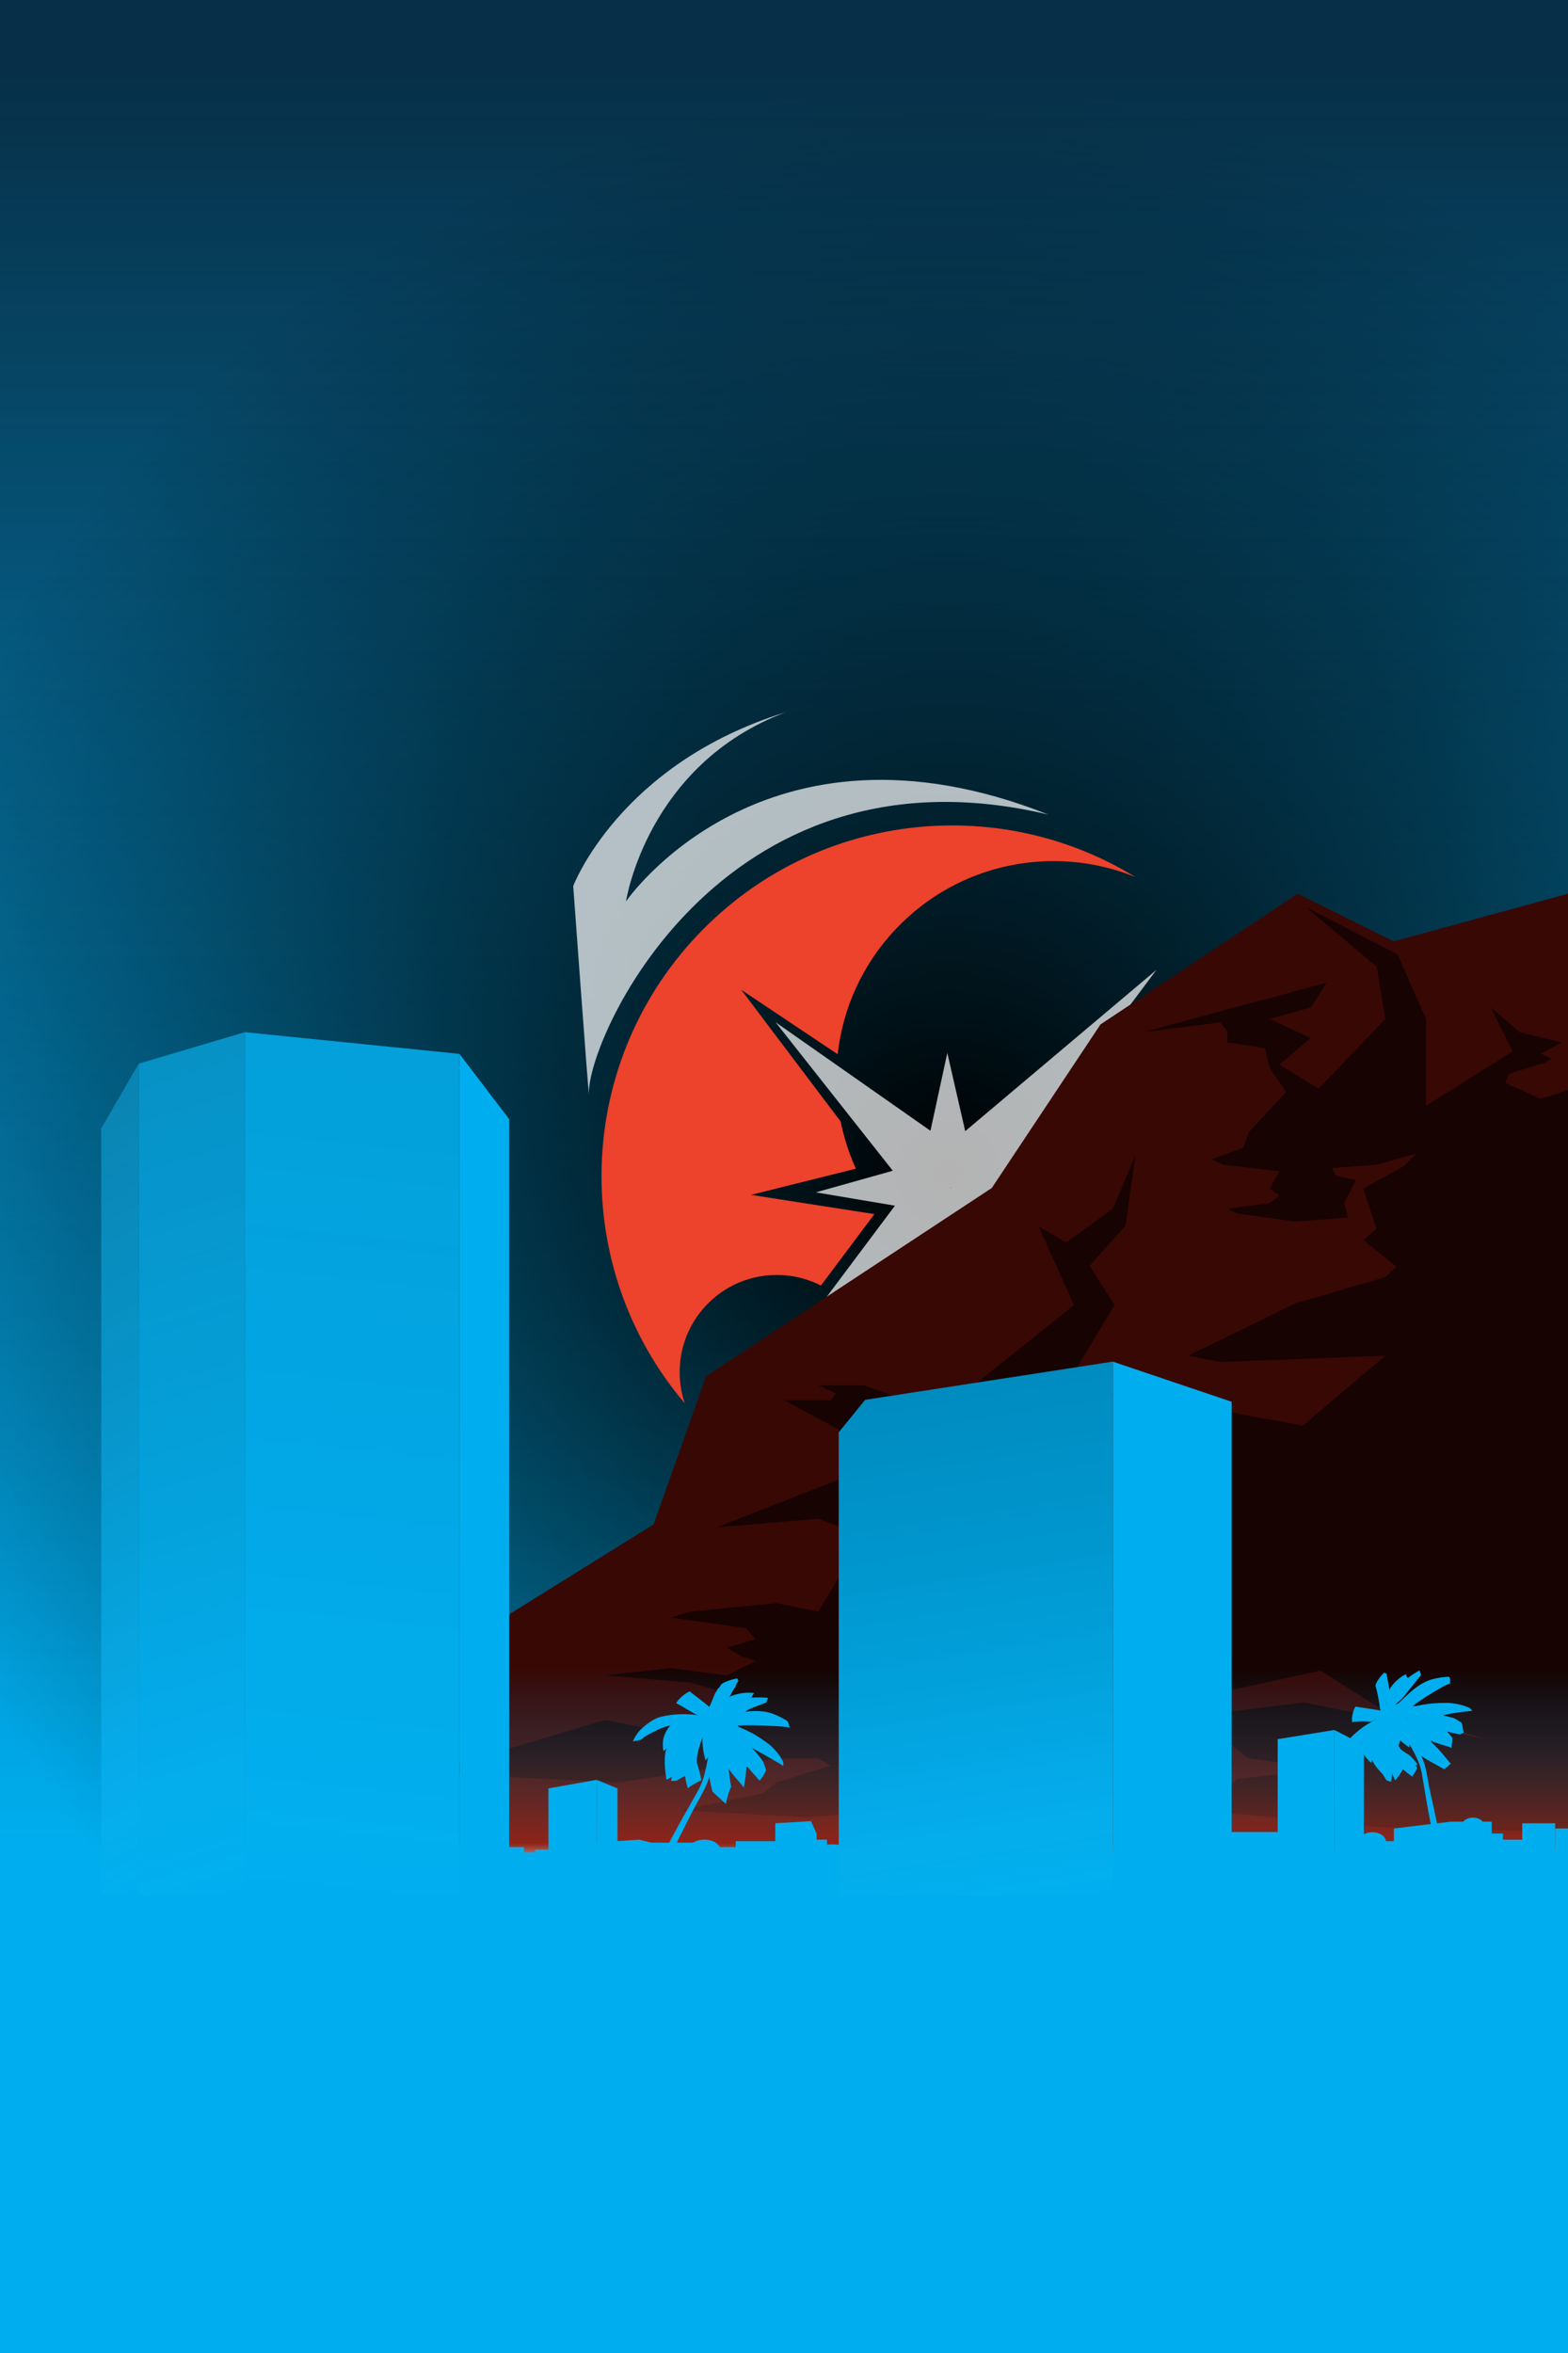<?xml version="1.0" encoding="utf-8"?>
<!-- Generator: Adobe Illustrator 24.3.0, SVG Export Plug-In . SVG Version: 6.00 Build 0)  -->
<svg version="1.1" id="Layer_1" xmlns="http://www.w3.org/2000/svg" xmlns:xlink="http://www.w3.org/1999/xlink" x="0px" y="0px"
	 viewBox="0 0 2048 3072" style="enable-background:new 0 0 2048 3072;" xml:space="preserve">
<style type="text/css">
	.st0{fill:#00AEEF;}
	.st1{fill:url(#SVGID_1_);}
	.st2{fill:url(#SVGID_2_);}
	.st3{fill:#ED422B;}
	.st4{opacity:0.7;fill:#FFFFFF;}
	.st5{fill:#FFFFFF;}
	.st6{fill:#380805;}
	.st7{opacity:0.6;enable-background:new    ;}
	.st8{opacity:0.8;fill-rule:evenodd;clip-rule:evenodd;fill:url(#SVGID_3_);enable-background:new    ;}
	.st9{fill-rule:evenodd;clip-rule:evenodd;fill:#00AEEF;}
	.st10{fill:#00AEEF;fill-opacity:0.127;}
	.st11{fill:#00AEEF;fill-opacity:0.192;}
	.st12{fill:#00AEEF;fill-opacity:0.347;}
	.st13{fill:#00AEEF;fill-opacity:0.152;}
	.st14{fill:url(#SVGID_4_);}
	.st15{fill:url(#SVGID_5_);}
	.st16{fill:url(#SVGID_6_);}
	.st17{fill:url(#SVGID_7_);}
</style>
<g id="Layer_1_1_">
	<rect class="st0" width="2048" height="3072"/>
	
		<linearGradient id="SVGID_1_" gradientUnits="userSpaceOnUse" x1="1024" y1="652.816" x2="1024" y2="2994.231" gradientTransform="matrix(1 0 0 -1 0 3074)">
		<stop  offset="0" style="stop-color:#072F47;stop-opacity:0"/>
		<stop  offset="3.490000e-02" style="stop-color:#072F47;stop-opacity:3.490000e-02"/>
		<stop  offset="1" style="stop-color:#072F47"/>
	</linearGradient>
	<rect class="st1" width="2048" height="2471.3"/>
</g>
<g id="Layer_5">
	
		<radialGradient id="SVGID_2_" cx="1238.025" cy="1541.873" r="1425.637" gradientTransform="matrix(1 0 0 -1 0 3074)" gradientUnits="userSpaceOnUse">
		<stop  offset="0" style="stop-color:#000000"/>
		<stop  offset="1" style="stop-color:#000000;stop-opacity:0"/>
	</radialGradient>
	<polygon class="st2" points="2048,2408 0,2408 0,0 687.8,0 2048,0 	"/>
	<path class="st3" d="M922.3,1704.3c39.6-41.9,101-50.9,149.9-25.9l69.9-93.3l-161.2-25.1l137-34.2c-9-19.8-15.6-40.5-19.9-61.6
		l-129.9-172l126,84.2c6.6-59.1,31.7-116.7,75.7-163.2c82.7-87.6,207.8-110.9,313.1-68.2c-180.9-111-420.8-84.2-572.3,76.3
		c-161.9,171.5-165.6,435.2-16.2,610.8C879.9,1789.1,889,1739.7,922.3,1704.3"/>
	<path class="st3" d="M1643.2,1311.3c35.3,97.6,15.7,211.1-60.4,291.8c-43.9,46.5-99.9,74.9-158.4,84.9l91.9,121.6l-180.3-120.5
		c-20.9-3-41.5-8.3-61.4-15.9l-26.3,139.1l-34.3-159.5l-89.3,75.3c27.2,47.2,21.6,108.6-17.7,150.3c-31.8,33.7-77.6,46.1-119.7,36.7
		c182.7,123.9,433.4,100.7,589.8-65C1717.9,1700.8,1738.8,1481.4,1643.2,1311.3"/>
	<path class="st4" d="M1470.9,1766.9L1317.8,1573l100.1-27.8l-103.3-17.5l195.9-261.5l-249.8,210.6l-23.4-102.1l-22,101.6
		L1013,1334.6l153.1,193.9l-100.5,28.2l103.3,17.4L973,1835.7l249.8-210.6l23.3,102.1l22.3-101.9L1470.9,1766.9z M1241.6,1551.1
		l0-0.7l0.7,0.7L1241.6,1551.1z"/>
	<path class="st4" d="M769.4,1431.2c-1.8-13.9-20.7-274.4-20.7-274.4s60.4-159.8,277.4-226.9c-181.5,68.2-208.5,247-208.5,247
		s178.6-261.3,551.7-113.4C936.6,960.8,761.5,1367.3,769.4,1431.2"/>
	<path class="st5" d="M1713.5,1401.8c8.1,11.4,147.3,232.4,147.3,232.4s21.8,169.4-138.1,330.7c128.1-145.5,67.8-316,67.8-316
		s-34.7,314.6-433.6,359.6C1787.2,1895.6,1750.5,1454.5,1713.5,1401.8"/>
	<polygon class="st6" points="665,2423.5 665,2107.6 853.6,1990.3 922.4,1796.6 1295.4,1551 1437.4,1337.4 1694.9,1166.8 
		1820.4,1229 2048,1166.8 2048,2423.5 	"/>
	<polyline class="st7" points="1799.5,2385.4 1575.1,2364.5 1615.7,2322.5 1698.8,2313.4 1682.8,2302.9 1630.3,2295.3 1559,2240.7 
		1703,2222.6 1941.6,2270.7 1801.7,2229.8 1724.6,2181 1531.1,2223.3 1557.9,1835 1701.8,1861.2 1809.5,1769.9 1594,1778.2 
		1552,1769.9 1691.6,1701.8 1809.5,1667.2 1824,1653.6 1780.6,1618.9 1798.1,1604.3 1780.6,1551.8 1833.1,1522.8 1849.8,1506.1 
		1798.1,1520.7 1739.7,1524.9 1745,1535.1 1771.2,1540.5 1755.5,1570.7 1760.7,1589.6 1691.6,1594.8 1616,1584.3 1603.1,1578.1 
		1658.5,1570.7 1671.1,1560.8 1658.5,1551.8 1671.1,1529.1 1598.5,1520.7 1582.1,1513.7 1624,1498.4 1631,1478.1 1680,1425.7 
		1658.5,1394.5 1652,1368.4 1603.1,1361 1603.1,1346.5 1594,1334.8 1492.7,1347.6 1732.7,1283 1712,1315.3 1658.5,1330.2 
		1712,1355.3 1671.1,1389.9 1722.3,1421.4 1809.5,1330.2 1798.1,1262.1 1705.8,1184.5 1825.4,1246 1862.4,1330.2 1862.4,1443.8 
		1975.7,1372.7 1947.3,1315.3 1985.1,1347.6 2039.6,1361 2012.3,1375.8 2026,1382 2019.2,1387 1970.9,1401.9 1966.2,1414 
		2012.3,1434.6 2048,1423 2048,2391.8 	"/>
	<polygon class="st7" points="1054.8,2372.9 889.1,2363.5 996.4,2341.4 1013.7,2327.3 1084.8,2305.3 1068.8,2295.8 1013.7,2295.8 
		807.7,2327.3 557.6,2314.7 790.4,2245.5 846.2,2256.5 977.5,2218.8 902,2196.8 790.4,2187.3 876.1,2177.9 949.2,2187.3 987,2168.4 
		968.1,2162.2 949.2,2151.1 987,2140.1 974.3,2125.8 876.1,2111.8 902,2104 1013.7,2093 1068.8,2104 1128.5,2004.9 1068.8,1982.9 
		936.7,1993.9 1112.8,1924.9 1112.8,1875.9 1024.7,1828.2 1084.8,1828.2 1092.3,1819.3 1068.8,1808.7 1128.5,1808.7 1183,1828.2 
		1227,1844.4 1402.8,1703.9 1356.5,1601.1 1392.7,1622.1 1453.5,1578.1 1482.8,1508.8 1470.2,1600.1 1423.1,1652.5 1455.7,1703.9 
		1392.7,1808.7 1274.5,2352.5 	"/>
</g>
<g id="Layer_7">
	
		<linearGradient id="SVGID_3_" gradientUnits="userSpaceOnUse" x1="1332.5" y1="634.343" x2="1332.5" y2="896.223" gradientTransform="matrix(1 0 0 -1 0 3074)">
		<stop  offset="0" style="stop-color:#FFFFFF"/>
		<stop  offset="1.370000e-02" style="stop-color:#FFFAFA;stop-opacity:0.956"/>
		<stop  offset="3.100000e-02" style="stop-color:#FDECEA;stop-opacity:0.901"/>
		<stop  offset="5.020000e-02" style="stop-color:#FBD5D0;stop-opacity:0.839"/>
		<stop  offset="7.090000e-02" style="stop-color:#F8B5AC;stop-opacity:0.773"/>
		<stop  offset="9.280000e-02" style="stop-color:#F48B7D;stop-opacity:0.703"/>
		<stop  offset="0.115" style="stop-color:#EF5945;stop-opacity:0.631"/>
		<stop  offset="0.125" style="stop-color:#ED422B;stop-opacity:0.6"/>
		<stop  offset="0.206" style="stop-color:#D54D3F;stop-opacity:0.544"/>
		<stop  offset="0.602" style="stop-color:#64819D;stop-opacity:0.273"/>
		<stop  offset="0.874" style="stop-color:#1CA1D8;stop-opacity:8.630000e-02"/>
		<stop  offset="1" style="stop-color:#00AEEF;stop-opacity:0"/>
	</linearGradient>
	<rect x="617" y="2171.3" class="st8" width="1431" height="261.9"/>
	<rect x="617" y="2420.6" class="st9" width="1431" height="65.4"/>
</g>
<g id="Layer_2_1_">
	<polygon class="st0" points="1608.7,2473.9 1453.5,2473.9 1453.5,1777.7 1608.7,1830.1 	"/>
	<polygon class="st0" points="1095.5,2473.9 1453.5,2473.9 1453.5,1777.7 1130,1827.6 1095.5,1870 	"/>
	<polygon class="st0" points="600,2473.9 665,2473.9 665,1461.1 600,1375.9 	"/>
	<polygon class="st0" points="319.8,2473.9 600,2473.9 600,1375.9 319.8,1347.6 	"/>
	<polygon class="st0" points="181.3,2473.9 319.8,2473.9 319.8,1347.6 181.3,1388.7 	"/>
	<polygon class="st0" points="132.3,2471.3 181.3,2471.3 181.3,1388.7 132.3,1473.2 	"/>
	<g>
		<path id="path3609_1_" class="st0" d="M923.1,2252c-8.8,12-19.1,18.5-24.5,32.1c-4.3,11-4.9,23.6-3.7,35.4
			c0.3,3.3,2.2,12,3.7,15.5c-0.1-1.7,15.7-10.2,17.4-10.7c-0.5-4.4-3.3-15.6-5.8-23C909.9,2283.8,917.1,2272.2,923.1,2252
			L923.1,2252z"/>
		<path id="path3567_1_" class="st0" d="M857.5,2493c-5.8,2.9-8.7,4.1-16.4,6.2c3.6-9.6,6.1-18.8,8.4-28.3
			c5.3-21.8,14.5-45.9,25.5-66.9c12-23,24.8-44.7,36.9-66.5c7.7-13.7,10.8-30.5,13.6-46.2c1.1-6.1-0.1-13.4-2-19.3
			c-1-3.1-4.4-5.1-6.6-7.6c1.5-2.8,3.1-5.7,4.6-8.5c4.9,0.3,9.8,0.7,14.7,1c-1.3,7.3-3,14.5-3.8,21.9c-0.5,4.4,1,9.1,0.2,13.4
			c-2.5,12.2-4.6,25.1-9.3,36.6c-5.5,13.3-13.5,25.4-19.9,38.1c-3.7,7.4-7.3,14.7-11.1,22.1c-8.1,15.5-15.3,30.6-21.9,46.2
			C862.2,2454.2,856.4,2474.8,857.5,2493z"/>
		<path id="path6857_1_" class="st0" d="M860.6,2436.8c0.9-1.2,7.2,1.3,7,3.1c-1.5,4.1-3,8.2-4.5,12.3c0.3-1.8-6-4.1-6.9-2.2
			C857.5,2445.6,859.1,2441.2,860.6,2436.8z"/>
		<path id="path3195_1_" class="st0" d="M881.5,2392.1c1-2.1,7.7,1,6.5,3.9c-1.5,3.3-3.2,6.6-4.9,9.7c0.6-2.1-5.1-6.3-6.5-4.4
			C878.5,2398.1,879.8,2395.3,881.5,2392.1z"/>
		<path id="path2287_1_" class="st0" d="M875,2422.9c0.6-1.8-6.3-5.6-7.1-3.9c-2.3,5.2-4.7,10.6-6.8,15.8c0.6-1.2,7.6,1.8,7.2,3.5
			C870.5,2433.1,873.4,2428.2,875,2422.9z"/>
		<path id="path4085_1_" class="st0" d="M882.7,2390.5c1.2-1.8,7.2,2.1,6.5,3.5c1.5-2.3,3.5-6,5-9.3c0.7-1.6-5.5-5.1-6.2-4
			C886.2,2383.8,884.3,2387,882.7,2390.5z"/>
		<path id="path4087_1_" class="st0" d="M889,2378.7c1-0.8,6.1,2.4,5.8,3.9c1.5-3.2,3.2-6,4.6-9.2c0.2-1.1-5.1-4-5.9-3.1
			C892.1,2373.2,890.6,2375.9,889,2378.7z"/>
		<path id="path4089_1_" class="st0" d="M900.7,2371.1c0.2-0.9-5-3.6-5.7-2.9c1.3-2.6,3-5.2,4.3-7.9c1-1.1,5.8,1.7,5.8,2.4
			C903.8,2365.6,902.1,2368.4,900.7,2371.1z"/>
		<path id="path5972_1_" class="st0" d="M921.6,2266.4c2.3,5.5,4.6,14.5,4.5,20.9c-0.1,3.4-3.9,22.8-6.2,30.8l14.2-29.6l-4.1-28.2
			L921.6,2266.4L921.6,2266.4z"/>
		<path id="path2870_1_" class="st0" d="M924.1,2235.1l13.7-0.9l5.2,12.2l1.2,16.2l-8.6,10.5c-4.4-6.2-11.2-2.9-15.2-8.5l-4.4-9.7
			l-7.8-8.6l2.9-5.6L924.1,2235.1z"/>
		<path id="path3587_1_" class="st0" d="M939.6,2239.9c8.6-1.3,17.3-2.4,25.8-3.9c15.6-2.8,30.1-3,41.4,0.5
			c8.3,2.6,20.3,9.2,21.9,10.8c1.6,2.7,1.7,5.7,3.1,8.4c-1.7-2.3-69.6-4.8-70.4-2c-1.2-2.4-6.1-8-8.7-9.4c-3.1-0.4-10.5-2.3-12-2.9
			L939.6,2239.9L939.6,2239.9z"/>
		<path id="path3611_1_" class="st0" d="M928.1,2238.1c-0.5-3.4,1.3-6.3,0.7-9.8c-0.8,0.3-1.5,0.6-2.2,0.8
			c-0.5-2.3-23.2-18.2-25.5-20.8c-3.5,0.4-16.1,10.1-17.9,15.6c1.7-0.5,25.6,15.5,28.5,15.4c1.8,2.1,4,1.7,5.6,3.9
			c2.9-0.1,3.7-4.2,5.9-4l3.5,4.6l4.5-2.8L928.1,2238.1z"/>
		<path id="path3613_1_" class="st0" d="M929.3,2241.2c0.9-4.2,7-8.7,7.9-12.9c2.3-0.1,6.1-3.5,7.1-2c1-2.3,3.8-3.9,4.7-5.5
			c0,0-0.5-3.2,2.1-2.9c2.5-2.4,7.4-15,9.8-15.6c-0.4-2.4,2.5-6.7,3.7-7.7c-0.5-1.1-1-2-1.8-3.2c-0.9-0.3-18.5,3.8-21.8,9
			c0.4,1.2-4.4,5.3-5,6.6c1.3,1.1,0.5,1.3-0.4,1.2c-2.9,3.8-6.7,16.9-9.6,20.7c0.2,3.6-0.5,4.2-0.2,7.9L929.3,2241.2z"/>
		<path id="path3615_1_" class="st0" d="M928.8,2241c-11.7-0.6-22.7-2.9-34.4-3c-10.8-0.1-22.7,1.1-32.9,3.9
			c-10,2.7-23.7,14.5-26.8,18.4c-3.2,4-6.2,8.6-8.1,13.2c3.6-0.8,7.4-1.1,10.8-2.4c3.8-4.6,30-17.4,31.8-16.6
			c2.1-1.1,5.3-1.1,7.4-2.5c0.7,1.1,0.8,2.6,0.7,3.9c8.8-5.4,18.1-9.4,27.8-12.2C912.6,2241.6,920.9,2241.9,928.8,2241L928.8,2241z"
			/>
		<path id="path3601_1_" class="st0" d="M927.2,2243.4c-6.3-0.7-12.7-1.6-19-2c-6.8-0.4-12.6,0.4-20.2,3
			c-10.5,3.6-17.1,12.6-20.6,22.1c-2.2,6-2,14.9-0.6,20c1.2-2.6,14.7-11.6,16.2-10c-0.5-2.8,42-31,44.3-31.6
			C927.3,2244.5,927.3,2243.9,927.2,2243.4L927.2,2243.4z"/>
		<path id="path3591_1_" class="st0" d="M928.4,2239.1c5.9-7.4,16.8-20.9,27.5-25.1c11.4-4.5,24.4-4.7,29.4-3.4
			c-2.2,0.7-3.2,6.4-5.1,6c1.1,1.5,2.9,2,4,3.7c-2.1,0.1-2.9,1.2-5.2,1.4c1.4,1.7,3.6,2.7,4.8,4.7c-2-0.3-3.7,0.5-5.6,0.1
			c0.7,1.8-3.8,6.2-4.1,8.4c-2.1-2.2-4.1-3.2-5.8-5.3c0.2,1.6-0.7,3-0.6,4.6c-1.1-2.2-2.8,1.3-2.2,4.8c-1.1-2.6-3-2.5-3,0.3
			c-2-2.8-4.3-2.5-4.2,0.4c-0.7-1.9-5.2-4.1-5,0.7c-0.8-3.5-20.7-1.7-22.3-1.1L928.4,2239.1z"/>
		<path id="path3593_1_" class="st0" d="M1003.2,2216.7c-3.2-0.5-15.6-1.1-25.9,0.1c-5.7,0.7-17.8,4.4-23,6.8
			c-8.6,4.1-15.7,8.9-23.9,13.9l6.9,1.5c6.7-1.6,14.2,1.4,21.1,0.7c4.8-0.5,9.1-4.4,14.2-4.4c0.3-2.4,26-12.1,27.7-12
			C1001.7,2221.4,1001.5,2219.6,1003.2,2216.7L1003.2,2216.7z"/>
		<path id="path3589_1_" class="st0" d="M948.9,2248.1c13,5.4,20.7,8.1,33.2,14.5c5.5,2.8,20.9,12.9,25.4,17.3
			c6.8,6.7,10.6,11.3,14.9,19.2c0.7,2.1,0.9,4.3,0.7,6.5c-0.6-1-45.3-26.6-46.2-26c-0.5-1.1-1.1-2.2-1.6-3.3c-1,0.8-2,1.6-3,2.4
			c-0.3-1.9-0.6-3.9-0.9-5.8c-0.8,1.1-1,2.2-1.1,3.3c-1.3-1.4-2.6-2.7-3.9-4.1c-0.4,0.4-0.8,0.8-1.2,1.2c-0.7-1.7-1.2-3.4-2.2-4.2
			c-1.6-3.5-10.7-14.6-13.9-17.1L948.9,2248.1z"/>
		<path id="path3597_1_" class="st0" d="M932.1,2244c5.5,11,11.5,17.2,20.3,26.1c6.8,6.8,15.3,16.2,21.2,26.1
			c4.1,6.7-1.9,34.9-2.2,37.9c-1.4-3.9-20-22.2-19.9-26.4c-1.5,0.7-2.8,0.2-4.3,0.3c-0.1-1.9-0.9-3.6-1.1-5.9
			c-1,0.8-1.9,1.6-2.9,2.3c-0.7-2.8-1.7-5.5-2.2-8.4c-1.3-1.4-2.7-2.8-4-4.2c-0.6-4.5-3-9.4-4-14.1c2-3.4,2-21-3.3-31.6
			C930.5,2245.4,931.3,2244.7,932.1,2244z"/>
		<path id="path3145_1_" class="st10" d="M934.3,2267.6c1.4,4.9,2.9,9.9,6.2,14.3c-0.2,2.9-0.3,4.2-0.1,7.2c1.7,1.4,3.4,3.5,5.2,5.5
			c1.4,2.9,3.2,6.9,6.5,9c-0.2,1.9-0.2,3.6-0.5,5.5c0-0.6-0.1-1-0.1-1.6c-0.7,0.4-3.3,0.6-4.3-0.1l-12.2-16.8
			C934.8,2282.9,934.3,2275.3,934.3,2267.6z"/>
		<path id="path3874_1_" class="st0" d="M934.2,2253c2.9,6.2,4.2,13.6,7.5,19.6c6,11.1,12.8,21.9,19.2,32.8
			c-6.2-11.1-12.5-22.1-18.6-33.2C939.1,2266.2,937.2,2259.1,934.2,2253z"/>
		<path id="path2402_1_" class="st0" d="M937.5,2253.1c0.5,2.3,0.8,4.3,1.1,6.6c0.8-0.4,1.5-0.9,2.3-1.4c0.3,2,0.7,4,0.7,6
			c0.5-0.8,1.1-1.7,1.6-2.5c0.5,1.9,0.9,3.7,1.1,5.7c0.5-0.3,0.9-0.7,1.4-1c0.2,1.1-0.3,2.8-0.3,3.9c0.4,0,0.7-0.4,1.1-0.4
			c0.7,2,1.3,4.5,2.5,6.3c1.8,0.5,2,0.8,4,2.1c0.2,2.9,1.3,6.8,1.8,9.4c1.7,0.4,1.9,1,3.6,1.4c0.4,3.3,3,7.6,3.2,11.1
			c1.2,0.2,3.5,1.1,4.5,0.1c0.9,0.2,2.2,1,2.9,1.2c-0.1,2.8,11.8,9,12.1,4.8c-7.1-11-14.2-22-21.3-33c-4.6-3.1-9.1-6.5-13.7-9.6
			l-1.8-1.8l-0.7-9.7l-6-6l-3.9-2.4l0.1,3.3l1.6,2.7c0,2.1,0.2,4.8,0,6.9C936.1,2255.3,936.8,2254.6,937.5,2253.1L937.5,2253.1z"/>
		<path id="path3595_1_" class="st0" d="M938.5,2245.2c11.9,13.4,29.9,20.7,42.9,33.1c-1.5,0.1-1.5,0.8-2.3,1.1
			c4.1,2.5,18.5,20.7,18.1,21.4c1.2,3.6,4.1,11.3,3.2,10.4c-0.3,2.8-7.4,13.2-8.5,13.5c-0.4-1.3-19.1-20-19-24.1
			c-1.4-0.6-2.6-1.6-4.3-1.7c-1.6,1.5-3.3,0.3-4.9,0.5c0.1-2.9-1.3-4.9-2-7.3c-1.7-0.2-3.3-1.3-5-1.9c-1.3-3.8,0.1-10.8-1.3-13.8
			c-2-0.4-2.6-2.1-5.9-2.4c-2-3.3-3.2-7.2-3.4-12.5c-0.2-6.1-6.4-10.5-9.7-15.8L938.5,2245.2z"/>
		<path id="path3139_1_" class="st0" d="M947.7,2257.2c7.9,8,16,15.4,23.3,23.8c6.1,7,11.5,15.2,17,22.6c-5.8-7.4-11.2-15-17.4-22.1
			C963.3,2273.2,955.3,2265.4,947.7,2257.2L947.7,2257.2z"/>
		<path id="path3141_1_" class="st11" d="M954,2255.6l10.7,11.6l-2.5-1.9l1.5,3.8l-3.8-2.5l0.8,5.1l-2.6-2.6l-1.3,3.1l-5.9-7.3
			l-0.6,2.6l-2.3-2.4l-1.3,0.7l-1.2-10.9L954,2255.6z"/>
		<path id="path3573_1_" class="st0" d="M933.2,2238.5l0.2,3.1c0.4,0.3,0.8,0.6,1.2,0.9c0.5,4-0.4,8.5-0.6,12.7
			c0.5-3.6,1-7.2,1.5-10.8c0.9,4.8,0.2,9.3,0.3,14c0.5-3,1.7-5.7,1.6-9c1.5,5.7,1.9,11.4,2.9,17.2c0.6-3.3,1.9-6,2.9-9
			c-0.2,4.7,0.9,8.5,0.4,13.1c1-2.9,3.1-1.7,3,2.1c0.6-3.9,1-7.8,0.7-12.3c0.9,4.5,2.1,8.9,2.7,13.6c0.2-4.5-0.3-9.3-0.5-13.9
			c0.8,5.3,1.8,10.4,3.1,15.5c-0.4-4.6-0.5-8.8-0.3-13.3c1,4.8,2.8,9.4,4.2,14.2c-0.3-3.2-0.5-6.5-0.8-9.7c1.5,3.4,2.6,7,4.4,10.2
			c-0.8-3.3-0.7-6-1.1-9.4c1.4,2.6,3,4.9,4.9,7.1c-1.1-2.8-1.9-5.5-2.4-8.4c1.1,2,2.7,3.1,4,4.7c-1.4-2.1-2.3-4.2-4.2-6.2
			c2,0.7,3.3,2.1,4.9,3.2c-0.1-1.4-0.7-3.9-0.9-5.6c-1.5-1.5-2.6-2.6-4.5-4.5c1.5,1,3,2.3,4.5,2.9c-1.9-2.7-3.5-5.4-5.8-8.1
			c2.2,0.6,4.1,2.5,6.3,2.9c-2.2-2.6-4.3-4.4-7-6.3c1.8,0.7,3.5,0.9,5.2,0.8c-1.8-1.5-3.8-2.7-6.2-3.9c2.2,0.6,4.4,1.1,6.7,1.7
			c-2-1.5-3.1-2.4-5.3-3.1c1.8,0,3.6,0.1,5.4,0.1c-4.4-2.4-11-5.9-18.1-7.3C943.3,2236.8,936.5,2237.9,933.2,2238.5z"/>
		<path id="path3585_1_" class="st0" d="M905.1,2309.2"/>
		<path id="path4081_1_" class="st12" d="M896.1,2379.5c7.3-14.7,15.2-30.5,22.8-43.6c5.5-9.4,8.2-21.1,11-32.2
			c-4,11.1-7,21.6-12.3,31.3c-8.7,15.6-19.9,34.5-28.8,52.1 M888.9,2387.1c-8.5,16.9-17.8,34.1-24.2,51.9c-6.2,17-10,33.6-9.5,52.2
			c0.5-21.1,7.3-38.3,14.6-56.8c7.4-18.9,17.3-36.7,26.4-54.8"/>
		<path id="path3599_1_" class="st0" d="M929.7,2256.8c-0.1,15.8-4.7,38.6-4,54.4c0.4,9.4,2.5,18.7,4.9,27.9
			c1.2,0.9,16.1,15.3,17.7,15.9c-0.5-1.9,5.5-22.2,7-22.3c-1.3-1.7-4.2-26.4-3.8-29c-3.3-1.9-4.9-5.6-6.3-9c-1.5-1.7-3.2-3.8-5.3-5
			c-0.5-2.9,0-4.6,0-7.5c-3.4-5.4-8.1-17.4-8.4-25.2L929.7,2256.8L929.7,2256.8z"/>
		<path id="path3143_1_" class="st0" d="M930.2,2264.7c-1.4,10-3,20.3-2.5,30.4c0.5,12.4,2.9,24.8,5.5,37.2
			c-2.3-12.6-4.4-25-4.9-37.5C927.8,2284.8,929.2,2274.9,930.2,2264.7z"/>
		<path id="path10359_1_" class="st13" d="M929.8,2258.7c-0.3,7.2-1.2,14.5-1.9,21.4c-0.6,5.8-1.2,11.6-1.8,17.3
			c0.7-0.4,1.3-0.9,1.8-1.8c0.9,1.5,1.7,2.6,3.2,3.4c1.2-1.7,2.3-2.9,2.5-5.4c0.2-2.4-2.6-6.7-3.6-10.3c1.3-1.3,1.8-2.2,2.1-4
			c-0.9-1.7-1.5-3.6-2-5.5c1-2.3,2-4.1,3.4-5.9c-1.1-3.6-1.9-7.2-2.2-10.9L929.8,2258.7z"/>
		<path id="path3603_1_" class="st0" d="M925.4,2246.4c-6.3,2-18.2,5.3-23.8,8.6c-14.4,8.6-21.1,14.5-30.8,28
			c-4.6,6.3-1.9,36.5-0.2,38.2c0.3-3.7,0.7-7.4,1-11.1c0.8,3,1.9,5.6,3.5,7.8c-0.3-7.3,1-13.6-0.8-21.8c1.6,4.1,3,5.3,4.8,7.8
			c0.3-2.2,0.1-4.9-0.6-7.1c1.9-0.9,3.3-2.3,4.9-5c1,0.8,2.3,1.2,3.6,1.4c0.3-3.3,1.3-6.6,2.4-9.8c1.3,1.2,2,2.4,3,3.7
			c0.3-2.2,0.5-4.4,0.8-6.7c1.4-0.3,2.8-0.6,4.2-0.8c-0.7-2.1-1.5-4.2-2.2-6.2c2.1,1.1,4,1.6,6.1,1.4c0.5-3.4,1.6-7.2,3.1-10.2
			c1.1,0.6,2.2,1.2,3.3,1.8c-0.2-3.1,2-8.5,4.6-7.9c1.9-1.8,9.5-8.2,12.9-10.3L925.4,2246.4L925.4,2246.4z"/>
		<path id="path3607_1_" class="st0" d="M923.4,2252.2c-10.5,12.3-24.5,26.1-34,39.1c-4,5.6-6.2,12.6-8.8,19.1
			c-1.8,4.6-2.8,9.5-4.2,14.3c1.7,0.9,6.8,0.1,8,0c0.2-1.2,10.8-6.1,11.7-7.1c-0.9-2.6,0.2-8,2.1-9.1c0.1-1.8-1.7-7.2-2.7-9.4
			c1.3,1.4,2.4,2.8,3.3,4.5c3.2-6.1,4.4-10.5,4.5-14.8c1.5-1.8,2.8-2.3,4.8-3.1C911.4,2275.5,916.9,2263.4,923.4,2252.2
			L923.4,2252.2z"/>
		<path id="path3605_1_" class="st0" d="M922.4,2248.1c-9.5,5.9-19.1,12-27.2,19.7c-8.2,7.7-16.1,16.6-21.5,26.5
			c-4,7.1-4.3,27.7-3.1,29.3c1.3-0.6,6.4-3.6,8-4.1c0.5-3.8,8.5-24.5,9.5-24.4c9.2-16.1,24.2-27.7,38.4-41.5
			C926.4,2252.9,922.6,2248.9,922.4,2248.1z"/>
		<path id="path3583_1_" class="st0" d="M926,2244.3c-1.7,2-4,5.6-5.1,8.8c-2.2,6.7-4,16.1-3.3,24c0.7,8.2,1.8,13.5,4,21.5
			c1.3-2.5,6.7-7.9,5.8-10.1c-0.9-2.4-1.7-9.2-1.1-11c-1-1.3-1.4-8.3,0.1-9.8c0-1.2,0-2.4,0-3.6c-0.4-1.6-1.4-3-2.1-4.4
			c1,1.3,1.9,2.6,2.9,4c1.9-2.1,3.9-4.3,3.9-5.7c0.9,0.2,3.5-0.3,4.4-0.1c-1.2-3-5.5-7.2-7-12.1L926,2244.3z"/>
		<path id="path4083_1_" class="st0" d="M845.3,2488.7c4.9-20.2,11.3-41.2,19-60.8c5.6-14.3,32.6-63.4,41-77.3
			c-7.5,14.4-34.4,64.9-40.2,79.8C857.7,2449.4,851.3,2468.8,845.3,2488.7z"/>
		<path id="path3205_1_" class="st0" d="M923.4,2236.8c-7.3-7-15.2-13.8-24-19.4c4.9,4.2,9.2,7,13.8,11.2
			C916.1,2231.2,920.2,2234.6,923.4,2236.8z"/>
		<path id="path4090_1_" class="st0" d="M927.3,2237.3c2.9-6.1,5.5-12.5,8.8-18.4c3.2-5.7,7.2-10.9,10.8-16.4
			c-3.3,5.4-6.8,10.6-10,16.1C933.6,2224.7,930.6,2231.1,927.3,2237.3z"/>
		<path id="path3804_1_" class="st0" d="M939,2241.9c2,1.4,4.3,2.5,6.1,4.2c1.9,1.8,3.2,4.3,4.8,6.5c-1.6-2.5-2.7-5.4-4.7-7.4
			C943.6,2243.6,941.1,2243,939,2241.9z"/>
		<path id="path3814_1_" class="st0" d="M929.9,2243.8l1.9-1.4l3.2-0.3l-2.6-1.1l-1.4-1.6l-0.9,2.3L929.9,2243.8z"/>
		<path id="path3816_1_" class="st0" d="M929.1,2244.4l-0.9,2.4l1.6,1.7l-3,1.2l-1.7-3.6L929.1,2244.4z"/>
		<path id="path3818_1_" class="st0" d="M931.2,2245.6l2.5,3.8l-1.3,0l0.3,2l-2.7,1.9l0-3.7L931.2,2245.6L931.2,2245.6z"/>
		<path id="path3820_1_" class="st0" d="M932.2,2243.8l2.4-2.3l0,1.2l2-0.4l1.7,1.8l-2.2-1.1l0.8,2l-2-1L932.2,2243.8z"/>
		<path id="path3301_1_" class="st0" d="M929.6,2242.3l0.6-4.4l1.5-3.5l-1.3-0.3l-1.5-3.4l0.7-1.6l-2.5-2l-1.8,4.9l-1,0.4l-0.6,2.9
			l2.5,3.1l2.4,4.3L929.6,2242.3z"/>
		<path id="path3303_1_" class="st0" d="M929,2243.1l-0.3-4.1l-2.1-2.2l-1.1,1.7l2,1.6l0.8,3.9L929,2243.1z"/>
		<path id="path3822_1_" class="st0" d="M930.4,2243.9l-4-1.5l-1.4-1.9l3.1,0.8l1-0.7L930.4,2243.9z"/>
		<path id="path3824_1_" class="st0" d="M931.5,2244.2l2,0.9l0.4,3l-2.8-0.7l-1.1-2.9L931.5,2244.2z"/>
		<path id="path3305_1_" class="st0" d="M927.4,2244.1l-2.8-1.7l-1.8,0.7l-0.7-0.6l-1.8,1.8l2.2,1.4l5.8-0.5L927.4,2244.1z"/>
		<path id="path5087_1_" class="st0" d="M929.5,2243.6l-1.7,0.2l0.6,1.8l0.9,1.5l0.7-1.9l0.5-0.4L929.5,2243.6z"/>
	</g>
	<g>
		<rect id="svg_106_1_" x="1938.4" y="2517.6" class="st0" width="0" height="1.8"/>
		<g id="svg_107_1_" transform="rotate(57.882 526 129)">
			<path id="svg_108_1_" class="st0" d="M3005.2,164.7c11.4,6.6,17.7,15.2,30.5,18.4c10.3,2.6,22,1.4,32.8-1.3
				c3-0.8,11-3.6,14.2-5.4c-1.6,0.3-5.1-12.7-8-11c-1.3-1.2-16.7,1.4-23.5,4.7C3035.1,172.6,3024.1,167.5,3005.2,164.7L3005.2,164.7
				L3005.2,164.7z"/>
			<path id="svg_109_1_" class="st0" d="M3230.3,193.5c2.8,5,4.1,7.6,6.3,14.4c-9-2.1-17.5-3.1-26.4-4c-20.3-2-42.9-7.4-62.7-14.7
				c-21.7-8.1-42.2-17.1-62.7-25.4c-12.9-5.3-28.6-6-43.1-6.5c-5.7-0.2-12.4,1.9-17.8,4.4c-2.8,1.3-4.5,4.8-6.8,7.1
				c-2.7-1-5.3-2.1-8-3.1c0.1-4.6,0.3-9.2,0.4-13.8c6.8,0.2,13.5,0.9,20.4,0.7c4.1-0.1,8.4-2.2,12.4-1.9c11.4,0.7,23.4,0.9,34.1,3.8
				c12.5,3.3,23.9,9.2,35.9,13.4c7,2.4,13.9,4.8,20.8,7.4c14.6,5.5,28.8,10.2,43.5,14.2C3194.3,194.2,3213.5,196.9,3230.3,193.5z"/>
			<path id="svg_110_1_" class="st0" d="M3178.2,198.1c-1.1-0.7,0.9-6.9,2.6-6.9c3.9,0.9,7.7,1.7,11.5,2.6c-1.6-0.1-3.6,6.1-1.8,6.7
				C3186.5,199.7,3182.3,198.9,3178.2,198.1z"/>
			<path id="svg_111_1_" class="st0" d="M3136.2,184.6c-1.9-0.7,0.6-7.3,3.4-6.6c3.1,0.9,6.2,2.1,9.2,3.2c-1.9-0.3-5.6,5.5-3.9,6.6
				C3141.9,186.6,3139.2,185.8,3136.2,184.6z"/>
			<path id="svg_112_1_" class="st0" d="M3164.9,186.5c-1.7-0.3-4.9,6.6-3.3,7.1c4.9,1.4,9.9,2.9,14.8,4.2c-1.1-0.4,1.4-7.3,2.9-7.1
				C3174.5,189.4,3169.8,187.4,3164.9,186.5z"/>
			<path id="svg_113_1_" class="st0" d="M3134.6,183.8c-1.7-0.9,1.7-6.9,3-6.5c-2.2-1.1-5.7-2.4-8.8-3.4c-1.5-0.4-4.5,5.8-3.5,6.3
				C3128.4,181.4,3131.4,182.6,3134.6,183.8z"/>
			<path id="svg_114_1_" class="st0" d="M3123.6,179.4c-0.8-0.9,2-6,3.4-6c-3-0.9-5.6-2.1-8.6-3.1c-1.1,0-3.6,5.3-2.6,5.9
				C3118.4,177.3,3120.9,178.3,3123.6,179.4z"/>
			<path id="svg_115_1_" class="st0" d="M3116.2,169.5c-0.9-0.1-3.2,5.1-2.5,5.7c-2.5-0.9-4.9-2-7.4-2.9c-1-0.8,1.4-5.6,2.1-5.7
				C3111,167.5,3113.5,168.6,3116.2,169.5z"/>
			<path id="svg_116_1_" class="st0" d="M3018.6,164.1c5-2.9,13.3-6.2,19.2-6.9c3.2-0.4,21.2,0.6,28.7,1.7l-27.9-9.2l-25.9,7.6
				L3018.6,164.1L3018.6,164.1z"/>
			<path id="svg_117_1_" class="st0" d="M2989.6,166l-1.3-12.6l11.1-6.4l14.9-3.3l10,6.6c-5.6,4.9-2.3,10.8-7.3,15.2l-8.8,5.4
				l-7.7,8.4l-5.3-1.9L2989.6,166z"/>
			<path id="svg_118_1_" class="st0" d="M2993.4,150.9c-1.5-7.8-2.8-15.7-4.5-23.5c-3.1-14.1-3.8-27.6-0.9-38.5
				c2.1-8.1,7.8-20.1,9.3-21.8c2.5-1.8,8.5,3.7,8.5,3.7c-3,2.7-3,57.6-0.4,57.9c-2.2,1.5-7.2,6.8-8.4,9.3
				c-0.2,2.9-1.7,10.1-2.2,11.5L2993.4,150.9L2993.4,150.9z"/>
			<path id="svg_119_1_" class="st0" d="M2992.2,161.8c-3.1,0.9-24.3,26.7-26.6,29.1c0.4,3.2,9.9,13.6,15,14.5
				c-0.5-1.5,10.2-19.4,11.9-20c0.4-2.8,1.6-5.8,1.4-8.4c1.9-1.9,1.4-3.9,3.4-5.7c-0.2-2.7-4.1-2.8-3.9-5l4.2-3.9l-2.7-3.8
				L2992.2,161.8z"/>
			<path id="svg_120_1_" class="st0" d="M2995,160.3c-3.9-0.3-8.3-5.3-12.2-5.6c-0.2-2.1-3.4-5.2-2.1-6.4c-2.2-0.6-3.7-3-5.3-3.6
				c0,0-3,0.9-2.7-1.6c-2.4-1.9-21-8.5-21.9-9.4c-1,0.6-1.9,1.2-2.9,2.1c-0.3,0.9,4.1,16.6,9.1,19c1.1-0.5,23.2,8,26.8,10.1
				c3.4-0.7,3.9-0.1,7.3-0.8L2995,160.3z"/>
			<path id="svg_121_1_" class="st0" d="M2994.9,160.8c-0.2,10.9-1.9,21.4-1.6,32.3c0.2,10.1,1.8,20.9,4.7,30.1
				c2.8,9,14.2,20.1,17.9,22.4c3.8,2.4,8.2,4.6,12.5,5.8c-0.9-3.2-1.2-6.8-2.6-9.8c-4.3-2.9-24.7-50.6-27.6-59.1
				C2995.9,175.8,2996,168,2994.9,160.8L2994.9,160.8z"/>
			<path id="svg_122_1_" class="st0" d="M2997.2,162c-0.4,6-1,12-1.2,17.9c-0.1,6.4,0.8,11.6,3.5,18.3c3.7,9.3,12.2,14.2,21.1,16.2
				c5.6,1.3,13.8-0.1,18.5-2.1c-2.5-0.7-11.2-12.1-9.8-13.7c-2.6,0.8-5.1-0.9-3.8-2.6c-3.5,0.9-6.3-1.8-3.7-3.5
				c-4.1-1.2-9.3-2.1-7.5-3.4c-1.3-1.7-2.6-2.8-5-4c0.2-0.9,0.5-1.7,0.7-2.6c-1.7-1.2-4.3-4.4-4.1-7c-0.7-1.2-1.1-2-1.9-2.6
				c-1.6,1.6-2,1.2-3.8,2.6c1.2-2.6,1.5-2.1,1.7-4.2c-0.6-2.1-2.8-7.5-3.4-9.6C2998.1,161.7,2997.6,161.8,2997.2,162L2997.2,162z"/>
			<path id="svg_123_1_" class="st0" d="M2993.1,161.4c-7.1-4.5-19.9-12.8-24.2-22.2c-4.6-10-5.2-22.1-4.1-26.9c0.7,2,7.5,0.9,9-0.3
				c0.1,2,3.9,0.9,5.6-0.5c-0.2,1.9,0.6,3.3,0.3,5.2c1.7-0.9,5.1,6.9,3.2,8.8c1.5-0.4,0.9,3.6-0.9,4.9c3.4-0.9,5.1-0.5,3,1.5
				c2.4-1.2,4,3.3,2.2,4.2c1.4-0.1,2.9,8.7,2.2,10.1c0.1,0.9,3.1,11.1,3.7,12.5L2993.1,161.4z"/>
			<path id="svg_124_1_" class="st0" d="M2969.9,95c-0.4,3-0.5,14.6,1,24.1c0.8,5.2,4.6,16,7.1,20.4c4.1,7.4,8.8,13.4,13.7,20.3
				l1.1-6.6c-1.7-6-2.6-11-3.5-17.4c-0.6-4.4-13.1-37.5-13.1-39.1C2974.3,95.7,2972.6,96.1,2969.9,95L2969.9,95z"/>
			<path id="svg_125_1_" class="st0" d="M3000.7,141.2c4.6-12.8,6.8-20.3,12.3-32.7c2.4-5.5,11.2-21.1,15.2-25.9
				c6-7.2,10.1-11.4,17.2-16.4c1.9-0.9,3.9-1.4,6-1.5c-0.9,0.7-18.2,37.1-15.1,37c-1.4,0.4-3.7,2.9-3.2,3.7
				c-3.1,0.2-4.8,4.9-4.3,5.6c-1,0.6-2,1.3-3,1.9c0.8,0.8,1.5,1.7,2.3,2.5c-1.8,0.5-3.6,1.1-5.3,1.6c1.1,0.6,2,0.6,3.1,0.6
				c-1.2,1.4-2.4,2.8-3.6,4.1c0.4,0.3,0.8,0.6,1.2,0.9c-1.5,0.9-3.1,1.6-3.8,2.6c-3.2,2-13.1,11.8-15.3,15.1L3000.7,141.2z"/>
			<path id="svg_126_1_" class="st0" d="M2997.5,157.3c10-6.6,15.5-12.9,23.4-22.4c6.1-7.2,14.5-16.4,23.4-23.2
				c6.1-4.7,24.1-6.6,23.3-5.9c0.8,0,8.8,6.9,10.5,7.7c-3.1,0.8-18.5,16.7-22.4,17.2c0.7,1.3,0.3,2.6,0.4,3.9
				c-1.8,0.4-3.3,1.3-5.4,1.8c0.8,0.8,1.5,1.6,2.2,2.4c-2.6,1.1-5,2.3-7.7,3.2c-1.2,1.4-2.5,2.9-3.7,4.3c-4.2,1.1-8.6,4.1-12.9,5.6
				c-3.2-1.4-19.5,1-29.1,7.3C2998.8,158.6,2998.2,158,2997.5,157.3L2997.5,157.3z"/>
			<path id="svg_127_1_" class="st10" d="M3019.3,152.2c4.5-1.9,9-4,13-7.6c2.7-0.2,3.9-0.3,6.7-0.9c1.2-1.8,3.1-3.6,4.9-5.6
				c2.7-1.7,6.3-3.9,8.1-7.2c1.8-0.1,3.3-0.2,5.1-0.3c-0.5,0.1-0.9,0.2-1.4,0.3c0.4,0.6,0.6,3,0,4.1l-15.1,13.5
				C3033.4,149.6,3026.4,151.1,3019.3,152.2z"/>
			<path id="svg_128_1_" class="st0" d="M3005.8,154.2c5.7-3.5,12.4-5.8,17.9-9.6c10.1-7.1,19.8-14.8,29.7-22.2
				c-10,7.2-20,14.6-30.1,21.7C3017.9,147.9,3011.3,150.5,3005.8,154.2L3005.8,154.2L3005.8,154.2z"/>
			<path id="svg_129_1_" class="st0" d="M3005.7,151.1c2.1-0.8,3.9-1.3,6.1-1.9c-0.4-0.6-0.9-1.3-1.3-1.9c1.8-0.6,3.6-1.1,5.6-1.5
				c-0.8-0.4-1.6-0.8-2.4-1.2c1.7-0.7,3.4-1.3,5.3-1.8c-0.3-0.4-0.7-0.8-1-1.2c1-0.4,2.6-0.1,3.6-0.2c0-0.3-0.4-0.6-0.4-0.9
				c1.8-0.9,4.1-1.8,5.8-3.2c0.4-1.7,0.7-2,1.8-4c2.7-0.6,6.2-2.1,8.6-2.9c0.3-1.6,0.9-1.9,1.2-3.5c3-0.8,7-3.8,10.1-4.4
				c0.1-1.1,0.9-3.4-0.1-4.2c0.2-0.8,0.8-2.2,1-2.8c2.6-0.3,10.6-5.6,14.1-7c-0.4-0.4-29.9,11.2-39.9,19.3c-2.8,4.7-5.7,9.3-8.5,14
				l-1.6,1.9l-9,1.9l-5.4,6.4l-2.1,4l3.1-0.5l2.4-1.8c1.9-0.3,4.4-0.9,6.3-0.9C3007.8,152.1,3007.2,151.5,3005.7,151.1z"/>
			<path id="svg_130_1_" class="st0" d="M2998.4,151.2c12-12.8,30-42.9,30.3-42.3c2.1-4.2,18.6-19.9,19.2-19.6
				c3.3-1.6,10.3-5.3,9.5-4.3c2.6-0.1,9.4,4.5,11.5,3.8c1,0.8-0.3,5,0,5.9c-0.9,1.1-9.6,9.8-12.2,12.2c0.8,0.4,1.7,0.7,2.5,1.1
				c-3.6,1.3-6.9,3.5-10.7,3.9c-0.5,1.4-1.4,2.6-1.4,4.2c1.5,1.3,0.4,3,0.6,4.5c-2.7,0.3-4.5,1.9-6.7,2.8c-0.2,1.6-1.1,3.2-1.6,4.9
				c-3.5,1.7-9.9,1.4-12.8,3.1c-0.3,1.9-1.8,2.7-2,5.8c-3,2.3-6.6,3.9-11.4,4.8c-5.6,1-9.5,7.4-14.3,11.1L2998.4,151.2L2998.4,151.2
				z"/>
			<path id="svg_131_1_" class="st0" d="M3009.2,141.1c7.1-8.4,13.7-16.9,21.2-24.8c6.3-6.6,13.6-12.6,20.4-18.8
				c-6.6,6.3-13.5,12.4-19.9,19.1C3023.4,124.4,3016.5,132.9,3009.2,141.1L3009.2,141.1z"/>
			<path id="svg_132_1_" class="st11" d="M3007.5,135.4l10.3-11.5l-1.7,2.6l3.4-1.9l-2.2,3.8l4.6-1.4l-2.4,2.8l2.9,0.8l-6.5,6.4
				l2.4,0.2l-2.2,2.5l0.7,1.1l-10.1,2.5L3007.5,135.4z"/>
			<path id="svg_133_1_" class="st0" d="M2992.4,157.1l2.9-0.6c0.3-0.4,0.5-0.8,0.8-1.2c3.7-1,7.9-0.8,11.8-1.1c-3.4,0-6.7,0-10.1,0
				c4.4-1.5,8.6-1.4,12.9-2.2c-2.8-0.1-5.3-0.8-8.4-0.3c5.2-2.2,10.5-3.3,15.8-4.9c-3.1-0.1-5.6-1-8.4-1.5c4.4-0.4,7.8-2,12.1-2.1
				c-2.7-0.6-5.7-1-9-0.8c3.6-0.8,7.4-1.9,10.9-2.3c-3.6,0-7.3,0.2-11.4,1c4.1-1.4,8.2-3.1,12.5-4.4c-4.2,0.4-8.6,1.6-12.9,2.3
				c4.8-1.4,9.5-3,14.2-4.9c-4.3,1-8.1,1.6-12.3,2c4.4-1.6,8.6-3.9,12.9-5.8c-3,0.7-6,1.4-9,2c3.1-1.8,6.4-3.3,9.3-5.5
				c-3,1.2-5.5,1.5-8.6,2.3c2.4-1.7,4.4-3.4,6.4-5.5c-2.5,1.4-5.1,2.5-7.7,3.4c1.8-1.3,2.8-2.9,4.2-4.3c-1.9,1.6-3.8,2.7-5.6,4.7
				c0.6-2,1.9-3.3,2.8-5c-1.3,0.3-3.6,1.1-5.1,1.6c-1.3,1.6-2.3,2.7-4,4.8c0.8-1.5,2-3.1,2.5-4.6c-2.4,2.1-4.9,3.9-7.3,6.4
				c0.5-2.1,2.2-4.1,2.5-6.2c-2.4,2.4-4,4.6-5.6,7.3c0.6-1.7,0.8-3.4,0.6-5c-1.3,1.8-2.4,3.8-3.4,6.3c0.4-2.1-0.8-3.2-1.4-1.1
				c0-1.7-0.1-3.3-0.1-5c-2.1,4.4-5.1,11-6.1,17.8C2990.5,147.9,2991.7,154,2992.4,157.1z"/>
			<path id="svg_134_1_" class="st0" d="M3005.1,166.1c6.2,3.1,11.3,8.7,17.8,10.1c10.9,2.4,25.5,1.1,35.7-2.4
				c5.7-1.9,11.5-4.5,16.8-7.7c-0.9-0.3-3,0.8-5.4,0.9c1.8-1.6,2.8-3.6,2.9-4.5c-5.6,0.4-11.1,1.1-16.9,2.8
				c-5.7,3.3-12.2,5.3-18.3,7.9c1.4-2.4,0.2-4.3-2.8-1.9c2-2.4-0.8-6-3.7-4c0.6-1.4,0.7-2.3,0.5-3.8c-4.4,1.3-8.4,3-12.2,5.5
				c-0.2-0.9-0.4-1.8-0.6-2.6C3014.7,167.2,3009.7,167.1,3005.1,166.1L3005.1,166.1L3005.1,166.1L3005.1,166.1z"/>
			<path id="svg_135_1_" class="st12" d="M3124.1,172.8c-13.8-4.9-28.7-10.1-41.1-15.4c-8.9-3.9-19.8-4.8-30.1-6
				c10.4,2.2,20.2,3.6,29.3,7.3c14.8,5.9,32.6,13.9,49.2,19.8 M3131.4,178.4c15.9,5.6,32.1,12,48.8,15.6c16,3.5,31.4,4.8,48.6,1.9
				c-19.5,2.3-35.7-1.7-53.1-6c-17.8-4.4-34.6-11.2-51.6-17.2"/>
			<path id="svg_136_1_" class="st0" d="M3009.4,157.9c14.6-2,35.9-0.7,50.4-3.5c8.6-1.6,34.7-17.4,36.4-18c0-1.3-0.2-8.4-1.4-8.5
				c0.3-0.8,0.4-1.8,0-2.7c-1.5,0.7-26.6,3-28.9,4.8c-1.2-0.4-5.5,0.9-6.6,1.6c-2.4-0.1-4.9-0.1-7.3-0.2c-1.7,3.3-5,5.3-8.1,7.1
				c-1.5,1.6-3.4,3.5-4.5,5.6c-2.7,0.8-4.3,0.7-6.9,1c-4.9,3.9-15.8,9.8-23,11.1L3009.4,157.9L3009.4,157.9z"/>
			<path id="svg_137_1_" class="st0" d="M3016.7,156.4c9.3,0,18.9,0,28.2-1.7c11.5-2.2,22.9-6,34.2-10c-11.6,3.8-23,7.4-34.5,9.5
				C3035.4,155.9,3026.2,155.9,3016.7,156.4z"/>
			<path id="svg_138_1_" class="st13" d="M3011.2,157.6c6.7-0.7,13.5-0.8,19.8-1.1c5.3-0.2,10.7-0.4,16.1-0.7
				c-0.4-0.6-0.9-1.1-1.7-1.4c1.3-1.1,2.4-2,3-3.4c-1.6-0.9-2.8-1.8-5.1-1.6c-2.2,0.2-6.1,3.3-9.4,4.7c-1.2-1-2.1-1.4-3.8-1.4
				c-1.5,1.1-3.3,1.9-5,2.6c-2.2-0.6-3.8-1.3-5.6-2.4c-3.3,1.5-6.6,2.7-10,3.5L3011.2,157.6z"/>
			<path id="svg_139_1_" class="st0" d="M2999.9,163.3c2.1,5.6,5.5,16.2,8.8,21c8.4,12.2,14.1,17.6,26.9,24.9
				c6,3.4,33.8-3.1,35.4-4.9c-3.4,0.2-6.9,0.4-10.3,0.5c2.8-1.2,5.1-2.5,7.1-4.3c-6.7,1.2-12.6,0.9-20.1,3.7c3.8-2,4.8-3.5,7.1-5.5
				c-2.1,0-4.5,0.6-6.5,1.5c-0.9-1.7-2.2-2.8-4.8-3.9c0.7-1.1,1-2.3,1.2-3.5c-3.1,0.2-6.2-0.3-9.1-0.9c1.1-1.4,2.1-2.2,3.3-3.2
				c-2.1,0-4.1,0.1-6.2,0.1c-0.3-1.2-0.6-2.5-0.9-3.8c-1.9,1-3.8,1.9-5.7,2.9c0.9-2.1,1.3-3.9,1.1-5.9c-3.2,0-6.8-0.5-9.6-1.5
				c0.5-1.1,1-2.2,1.5-3.3c-2.8,0.6-8-0.8-7.5-3.2c-1.7-1.6-7.9-7.7-10-10.6L2999.9,163.3z"/>
			<path id="svg_140_1_" class="st0" d="M3005.4,164.3c11.7,8.1,24.9,19.3,37.4,26.3c5.3,3,11.9,4.1,18,5.6
				c4.3,1.1,8.9,1.4,13.4,2.1c0.8-1.7-6.2-16.7-7.2-17.3c-2.4,1.2-7.4,0.9-8.5-0.7c-1.7,0.1-6.6,2.5-8.6,3.7
				c1.2-1.4,2.5-2.6,4.1-3.6c-5.8-2.1-9.9-2.7-13.9-2.2c-1.7-1.1-2.2-2.3-3-4C3027.3,172.4,3015.9,168.9,3005.4,164.3L3005.4,164.3z
				"/>
			<path id="svg_141_1_" class="st0" d="M3001.7,165.8c5.8,8,11.8,16.1,19.1,22.6c7.4,6.5,15.9,12.7,25.2,16.5
				c6.7,2.7,15.5,3.3,22.9,2.9c1.4-1.3,2.9-2.7,4.4-4c-0.6-1.1-16.5-13.1-17.9-14c-2,0.5-26.1-32.7-39.4-44
				C3015.3,146.1,3002.4,165.5,3001.7,165.8z"/>
			<path id="svg_142_1_" class="st0" d="M2998,162.9c1.9,1.3,5.3,3,8.3,3.5c6.3,1.1,15.1,1.6,22.3-0.1c7.6-1.8,12.4-3.4,19.8-6.6
				c-2.3-0.9-7.5-5.2-9.5-4.1c-2.1,1.2-8.4,2.8-10.1,2.5c-1.2,1.1-2.2,2.3-3.9,3.6c-2.1-0.2-3.7-1.2-5.1-2.5
				c-1.1,0.2-2.2,0.3-3.4,0.5c-1.4,0.6-2.7,1.7-4,2.5c1.2-1.1,2.3-2.1,3.6-3.2c-2.1-1.4-4.1-3.1-5.4-2.8c0.2-0.8-0.4-3.2-0.2-4
				c-2.8,1.5-6.5,6.1-10.9,8.1L2998,162.9z"/>
			<path id="svg_143_1_" class="st0" d="M3226.7,205.3c-18.8-1.9-38.5-5.1-56.9-9.5c-13.4-3.3-59.8-21.8-72.9-27.8
				c13.6,5,61.2,23.3,75.2,26.7C3190,199.1,3208.2,202.4,3226.7,205.3z"/>
			<path id="svg_144_1_" class="st0" d="M2991.1,166.4c-6.2,7.7-12.2,15.9-17.1,24.8c3.7-5.1,6.2-9.4,9.9-14.3
				C2986.2,173.9,2989.2,169.6,2991.1,166.4z"/>
			<path id="svg_145_1_" class="st0" d="M2991.4,162.7c-5.8-1.9-11.8-3.4-17.3-5.7c-5.4-2.2-10.3-5.3-15.5-7.9
				c5.1,2.4,10.1,4.9,15.2,7.1C2979.6,158.5,2985.6,160.5,2991.4,162.7z"/>
			<path id="svg_146_1_" class="st0" d="M2995.3,151.2c1.2-2.1,2.2-4.4,3.7-6.2c1.6-2,3.9-3.6,5.8-5.3c-2.2,1.8-4.9,3.2-6.7,5.3
				C2996.7,146.8,2996.3,149.2,2995.3,151.2z"/>
			<path id="svg_147_1_" class="st0" d="M2997.4,159.4l-1.4-1.6l-0.4-2.9l-1,2.6l-1.4,1.5l2.1,0.6L2997.4,159.4z"/>
			<path id="svg_148_1_" class="st0" d="M2998,160.1l2.3,0.5l1.5-1.8l1.3,2.6l-3.2,2.1L2998,160.1z"/>
			<path id="svg_149_1_" class="st0" d="M2999,158l3.4-2.8l0,1.2l1.8-0.5l1.8,2.3l-3.4,0.4L2999,158L2999,158z"/>
			<path id="svg_150_1_" class="st0" d="M2997.3,157.3l-2.2-1.9l1.1-0.1l-0.4-1.8l1.6-1.8l-0.9,2.2l1.8-1l-0.9,2L2997.3,157.3z"/>
			<path id="svg_151_1_" class="st0" d="M2996,159.9l-4.1,0l-3.3-0.9l-0.2,1.2l-3.1,1.8l-1.5-0.4l-1.8,2.6l4.9,1.9l2.7,0.2l2.7-2.7
				l3.9-2.8L2996,159.9L2996,159.9z"/>
			<path id="svg_152_1_" class="st0" d="M2996.8,160.3l-3.8,0.8l-1.9,2.3l1.6,0.8l1.4-2.1l3.6-1.3L2996.8,160.3z"/>
			<path id="svg_153_1_" class="st0" d="M2997.5,158.9l-1.2,3.9l-1.7,1.6l0.6-3l-0.7-0.9L2997.5,158.9z"/>
			<path id="svg_154_1_" class="st0" d="M2997.7,157.9l0.7-1.9l2.8-0.7l-0.6,2.7l-2.6,1.4L2997.7,157.9z"/>
			<path id="svg_155_1_" class="st0" d="M2997.7,161.7l-1.5,2.8l0.7,1.6l-0.5,0.7l1.7,1.4l1.2-2.2l-0.7-5.3L2997.7,161.7z"/>
			<path id="svg_156_1_" class="st0" d="M2997.2,159.9l0.3,1.5l1.6-0.8l1.4-1.1l-1.7-0.4l-0.4-0.4L2997.2,159.9z"/>
		</g>
	</g>
	<polygon class="st0" points="779.3,2462 716.3,2462 716.3,2334.9 779.3,2323.7 	"/>
	<polygon class="st0" points="806.5,2462 779.3,2462 779.3,2323.7 806.5,2334.9 	"/>
	<polygon class="st0" points="882.5,2448.3 776.9,2448.3 776.9,2405.7 834.8,2401.8 882.5,2413.7 	"/>
	<rect x="843.2" y="2405.7" class="st0" width="79.8" height="49.9"/>
	<rect x="914.5" y="2411.6" class="st0" width="73.5" height="36.7"/>
	<rect x="960.9" y="2403.8" class="st0" width="62.2" height="26.9"/>
	<rect x="655.7" y="2411.6" class="st0" width="28.7" height="21.5"/>
	<rect x="676.5" y="2418.6" class="st0" width="26.2" height="12.1"/>
	<rect x="699" y="2414.8" class="st0" width="29.9" height="23.5"/>
	<polygon class="st0" points="1059.2,2438.3 1012.6,2438.3 1012.6,2380.4 1059.2,2377.6 	"/>
	<polygon class="st0" points="1066.6,2444.3 1059.2,2444.3 1059.2,2377.6 1066.6,2393.9 	"/>
	<rect x="1047.2" y="2401.8" class="st0" width="33" height="31.3"/>
	<path class="st0" d="M940.4,2414.2c0,6.8-9.1,12.4-20.3,12.4c-11.2,0-20.3-5.5-20.3-12.4s9.1-12.4,20.3-12.4
		C931.3,2401.8,940.4,2407.4,940.4,2414.2z"/>
	<path class="st0" d="M1116.4,2420.6c0,6.9-13.6,12.6-30.4,12.6s-30.4-5.6-30.4-12.6c0-6.9,13.6-12.6,30.4-12.6
		S1116.4,2413.6,1116.4,2420.6z"/>
	<rect x="1588.4" y="2391.8" class="st0" width="100" height="56.6"/>
	<polygon class="st0" points="1742.9,2473.9 1668.8,2473.9 1668.8,2270.6 1742.9,2258.6 	"/>
	<polygon class="st0" points="1781.4,2466.7 1742.9,2466.7 1742.9,2258.6 1781.4,2278.5 	"/>
	<rect x="1751" y="2403.8" class="st0" width="80.3" height="53.2"/>
	<polygon class="st0" points="1948.4,2462 1820.6,2462 1820.6,2387.2 1894.9,2378.3 1948.4,2378.3 	"/>
	<rect x="1931.6" y="2401.8" class="st0" width="72.3" height="64.9"/>
	<rect x="1988.2" y="2380.4" class="st0" width="43" height="53.9"/>
	<rect x="2031.2" y="2387.2" class="st0" width="16.8" height="46"/>
	<rect x="1938.4" y="2393.8" class="st0" width="24.7" height="23.1"/>
	<path class="st0" d="M1938.4,2383.4c0,5.8-6.5,10.4-14.6,10.4c-8.1,0-14.6-4.7-14.6-10.4s6.5-10.4,14.6-10.4
		C1931.9,2372.9,1938.4,2377.6,1938.4,2383.4z"/>
	<path class="st0" d="M1810.2,2404.5c0,6.9-7.9,12.4-17.7,12.4s-17.7-5.6-17.7-12.4c0-6.9,7.9-12.4,17.7-12.4
		C1802.3,2392.1,1810.2,2397.7,1810.2,2404.5z"/>
</g>
<g id="Layer_3">
	
		<linearGradient id="SVGID_4_" gradientUnits="userSpaceOnUse" x1="1332.652" y1="580.943" x2="1224.872" y2="1261.436" gradientTransform="matrix(1 0 0 -1 0 3074)">
		<stop  offset="0" style="stop-color:#FFFFFF;stop-opacity:0"/>
		<stop  offset="4.730000e-02" style="stop-color:#CFCFCF;stop-opacity:9.454477e-03"/>
		<stop  offset="9.790000e-02" style="stop-color:#A4A4A4;stop-opacity:1.960000e-02"/>
		<stop  offset="0.154" style="stop-color:#7D7D7D;stop-opacity:3.080000e-02"/>
		<stop  offset="0.215" style="stop-color:#5B5B5B;stop-opacity:4.290000e-02"/>
		<stop  offset="0.281" style="stop-color:#3F3F3F;stop-opacity:5.620000e-02"/>
		<stop  offset="0.354" style="stop-color:#272727;stop-opacity:7.090000e-02"/>
		<stop  offset="0.439" style="stop-color:#161616;stop-opacity:8.780000e-02"/>
		<stop  offset="0.541" style="stop-color:#090909;stop-opacity:0.108"/>
		<stop  offset="0.678" style="stop-color:#020202;stop-opacity:0.136"/>
		<stop  offset="1" style="stop-color:#000000;stop-opacity:0.2"/>
	</linearGradient>
	<polygon class="st14" points="1095.5,2473.9 1453.5,2473.9 1453.5,1777.7 1130,1827.6 1095.5,1870 	"/>
	
		<linearGradient id="SVGID_5_" gradientUnits="userSpaceOnUse" x1="399.786" y1="591.668" x2="516.99" y2="1706.792" gradientTransform="matrix(1 0 0 -1 0 3074)">
		<stop  offset="0" style="stop-color:#FFFFFF;stop-opacity:0"/>
		<stop  offset="2.460000e-02" style="stop-color:#E5E5E5;stop-opacity:2.457488e-03"/>
		<stop  offset="6.920000e-02" style="stop-color:#BDBCBC;stop-opacity:6.916809e-03"/>
		<stop  offset="0.119" style="stop-color:#989697;stop-opacity:1.190000e-02"/>
		<stop  offset="0.174" style="stop-color:#787676;stop-opacity:1.740000e-02"/>
		<stop  offset="0.234" style="stop-color:#5D5A5B;stop-opacity:2.340000e-02"/>
		<stop  offset="0.302" style="stop-color:#484445;stop-opacity:3.020000e-02"/>
		<stop  offset="0.382" style="stop-color:#373334;stop-opacity:3.810000e-02"/>
		<stop  offset="0.48" style="stop-color:#2C2829;stop-opacity:4.800000e-02"/>
		<stop  offset="0.618" style="stop-color:#252122;stop-opacity:6.180000e-02"/>
		<stop  offset="1" style="stop-color:#231F20;stop-opacity:0.1"/>
	</linearGradient>
	<polygon class="st15" points="319.8,2473.9 600,2473.9 600,1375.9 319.8,1347.6 	"/>
	
		<linearGradient id="SVGID_6_" gradientUnits="userSpaceOnUse" x1="413.908" y1="628.867" x2="98.662" y2="1659.989" gradientTransform="matrix(1 0 0 -1 0 3074)">
		<stop  offset="0" style="stop-color:#FFFFFF;stop-opacity:0"/>
		<stop  offset="2.460000e-02" style="stop-color:#E5E5E5;stop-opacity:4.914975e-03"/>
		<stop  offset="6.920000e-02" style="stop-color:#BDBCBC;stop-opacity:1.380000e-02"/>
		<stop  offset="0.119" style="stop-color:#989697;stop-opacity:2.390000e-02"/>
		<stop  offset="0.174" style="stop-color:#787676;stop-opacity:3.480000e-02"/>
		<stop  offset="0.234" style="stop-color:#5D5A5B;stop-opacity:4.680000e-02"/>
		<stop  offset="0.302" style="stop-color:#484445;stop-opacity:6.040000e-02"/>
		<stop  offset="0.382" style="stop-color:#373334;stop-opacity:7.630000e-02"/>
		<stop  offset="0.48" style="stop-color:#2C2829;stop-opacity:9.590000e-02"/>
		<stop  offset="0.618" style="stop-color:#252122;stop-opacity:0.123"/>
		<stop  offset="1" style="stop-color:#231F20;stop-opacity:0.2"/>
	</linearGradient>
	<polygon class="st16" points="181.3,2473.9 319.8,2473.9 319.8,1347.6 181.3,1388.7 	"/>
	
		<linearGradient id="SVGID_7_" gradientUnits="userSpaceOnUse" x1="397.326" y1="727.411" x2="-71.436" y2="1539.331" gradientTransform="matrix(1 0 0 -1 0 3074)">
		<stop  offset="0" style="stop-color:#FFFFFF;stop-opacity:0"/>
		<stop  offset="2.460000e-02" style="stop-color:#E5E5E5;stop-opacity:7.372463e-03"/>
		<stop  offset="6.920000e-02" style="stop-color:#BDBCBC;stop-opacity:2.080000e-02"/>
		<stop  offset="0.119" style="stop-color:#989697;stop-opacity:3.580000e-02"/>
		<stop  offset="0.174" style="stop-color:#787676;stop-opacity:5.210000e-02"/>
		<stop  offset="0.234" style="stop-color:#5D5A5B;stop-opacity:7.020000e-02"/>
		<stop  offset="0.302" style="stop-color:#484445;stop-opacity:9.060000e-02"/>
		<stop  offset="0.382" style="stop-color:#373334;stop-opacity:0.114"/>
		<stop  offset="0.48" style="stop-color:#2C2829;stop-opacity:0.144"/>
		<stop  offset="0.618" style="stop-color:#252122;stop-opacity:0.185"/>
		<stop  offset="1" style="stop-color:#231F20;stop-opacity:0.3"/>
	</linearGradient>
	<polygon class="st17" points="132.3,2471.3 181.3,2471.3 181.3,1388.7 132.3,1473.2 	"/>
</g>
<g id="Layer_6">
</g>
<g id="Layer_4">
</g>
</svg>
